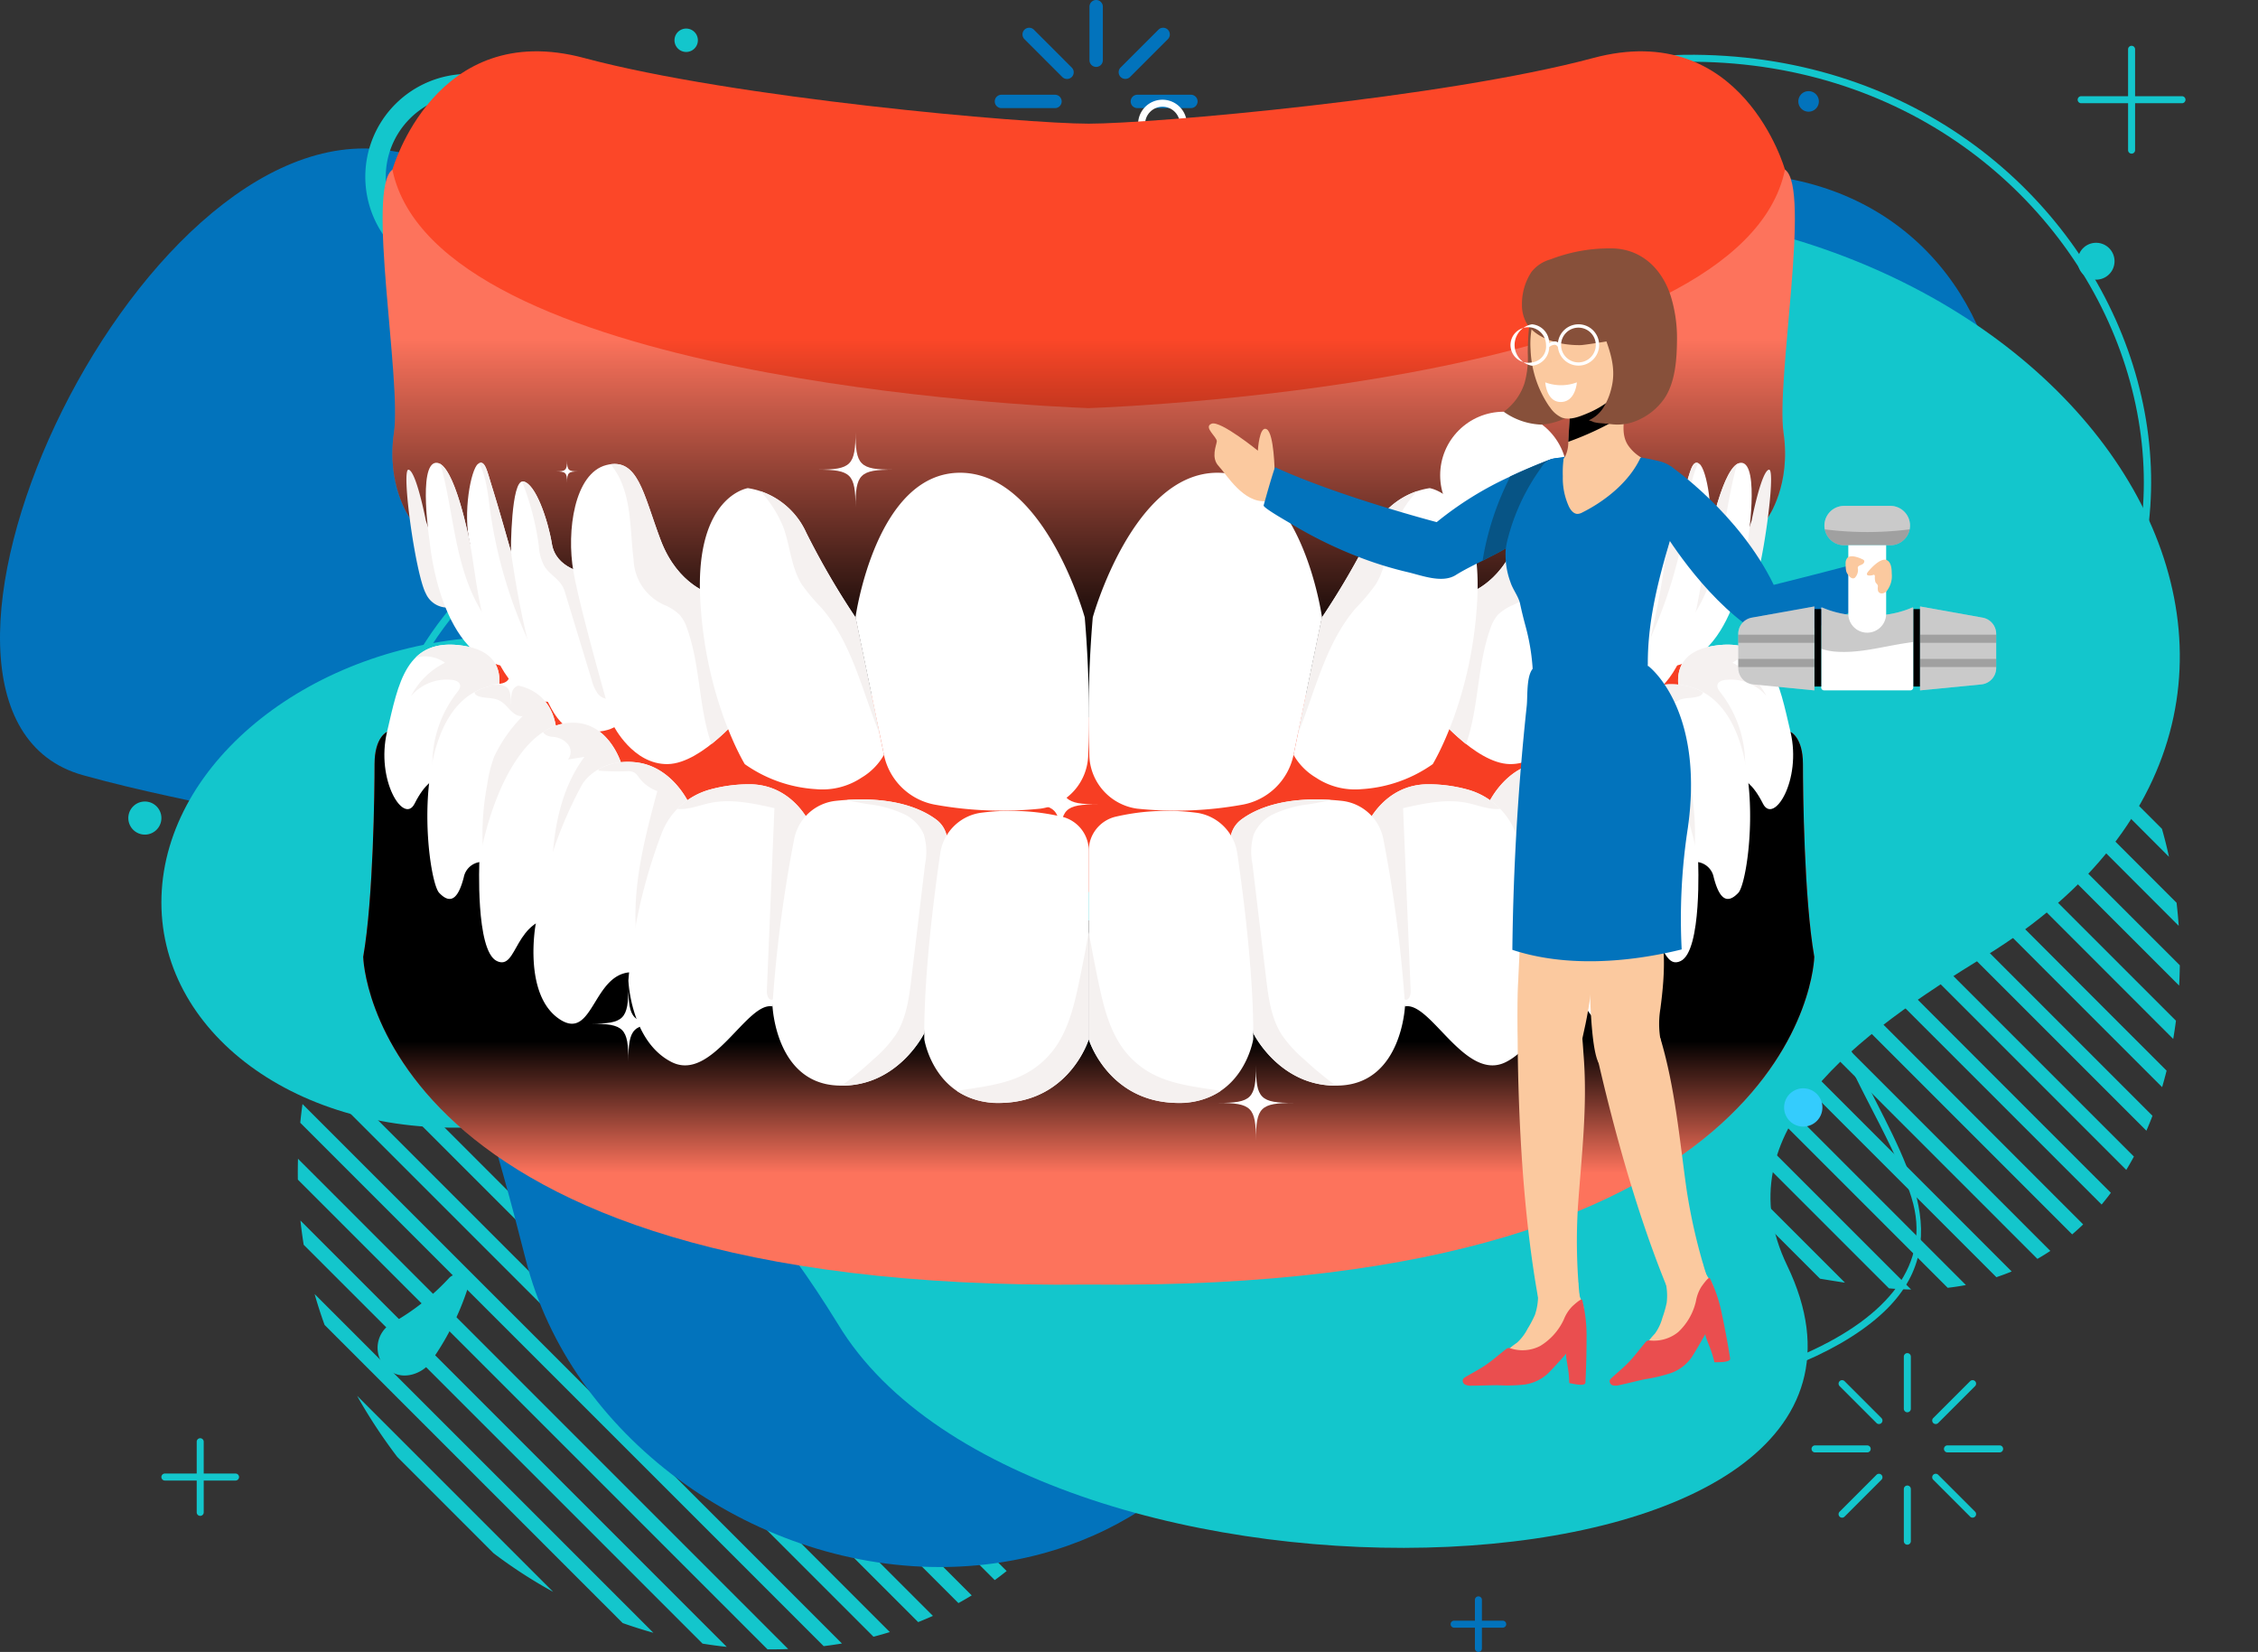 <svg xmlns="http://www.w3.org/2000/svg" xmlns:xlink="http://www.w3.org/1999/xlink" width="340.052" height="248.775" viewBox="0 0 340.052 248.775">
  <rect x="0" y="0" width="340.052" height="248.775" fill="#333333" stroke="none"/>
  <defs>
    <clipPath id="clip-path">
      <rect id="Rectángulo_46798" data-name="Rectángulo 46798" width="227.489" height="168.295" transform="translate(0 0)" fill="#fff" stroke="#707070" stroke-width="1"/>
    </clipPath>
    <linearGradient id="linear-gradient" x1="0.5" y1="0.889" x2="0.5" y2="0.33" gradientUnits="objectBoundingBox">
      <stop offset="0.004"/>
      <stop offset="1" stop-opacity="0"/>
    </linearGradient>
    <linearGradient id="linear-gradient-2" x1="0.5" y1="0.551" x2="0.5" y2="0.788" xlink:href="#linear-gradient"/>
  </defs>
  <g id="Grupo_877288" data-name="Grupo 877288" transform="translate(-1022.55 -7938.822)">
    <g id="Grupo_877278" data-name="Grupo 877278" transform="translate(1022.55 7938.822)">
      <path id="Trazado_127365" data-name="Trazado 127365" d="M6.134,132.781l20.347,20.347a31.339,31.339,0,0,1-6.624-3.467l-9.319-9.319a49.443,49.443,0,0,1-4.4-7.561m-3.442-9.215L34.08,154.954q1.644.184,3.364.206L1.631,119.349q.465,2.137,1.061,4.217m-2.2-11.135,42.391,42.392q1.333-.179,2.7-.453L.165,108.952q.12,1.747.323,3.479M0,103.015l50.193,50.193c.824-.244,1.645-.472,2.465-.692L.1,99.957q-.082,1.526-.1,3.058m.582-8.348,56.727,56.727c.876-.189,1.751-.374,2.622-.535L.993,91.921Q.76,93.285.582,94.666m1.409-7.52,62.949,62.949q1.429-.178,2.851-.306L2.664,84.662q-.36,1.23-.673,2.484m2.127-6.8,69.134,69.134q1.582-.033,3.155,0L5.031,78.1q-.48,1.107-.913,2.244m2.8-6.134,75.635,75.635c1.208.122,2.414.281,3.618.461L8.063,72.2q-.6.986-1.15,2.007m3.471-5.459,82.993,82.992c1.451.359,2.9.751,4.352,1.2L11.775,66.984q-.718.861-1.391,1.766m4.172-4.758,92.319,92.319q2.97,1.276,5.952,2.795L16.21,62.49q-.85.724-1.654,1.5M19.5,60,127.218,167.724q6.581,4.523,13.335,10.179L21.446,58.8q-1,.572-1.951,1.206m5.829-3.1L170.14,201.717q3.293,1.9,6.716,3.559L27.626,56.045q-1.177.39-2.3.855m6.89-2.04,154.7,154.7q2.408.892,4.821,1.665L34.956,54.445q-1.4.161-2.742.415m8.255-.675L199.75,213.466q2.033.486,4.041.884L43.8,54.362q-1.7-.149-3.333-.177m9.963,1.034L210.66,215.447q1.779.216,3.513.356L54.186,55.816c-1.233-.205-2.481-.406-3.754-.6M61.223,57.08l158.96,158.96q1.567,0,3.07-.086l-158.1-158.1q-1.935-.391-3.933-.776M72.44,59.367,228.488,215.415c.909-.144,1.795-.312,2.651-.505L76.431,60.2q-1.966-.407-3.99-.834m11.179,2.25L235.58,213.576c.764-.295,1.491-.62,2.187-.97L87.431,62.271q-1.885-.3-3.811-.654M97.491,63.4q-1.7-.094-3.419-.262L241.286,210.353q.9-.7,1.748-1.409ZM247.67,204.651,106.315,63.3q-1.489.128-2.977.18L246.085,206.223q.816-.779,1.585-1.572M114.012,62.063q-1.308.311-2.608.55L250.412,201.62c.485-.578.957-1.159,1.411-1.745Zm6.812-2.118c-.777.3-1.551.58-2.32.837L254.231,196.508c.423-.642.825-1.29,1.216-1.94Zm6.15-2.779q-1.062.551-2.112,1.045L257.5,190.845q.533-1.063,1.018-2.139Zm5.658-3.273q-.983.627-1.952,1.2L260.188,184.606q.428-1.169.809-2.348Zm5.277-3.652q-.921.684-1.829,1.327L262.287,177.776c.215-.85.411-1.7.6-2.559ZM142.9,46.3c-.583.487-1.161.959-1.735,1.421L263.8,170.36q.222-1.374.407-2.749Zm4.756-4.173c-.556.51-1.109,1.012-1.657,1.5l118.8,118.8q.136-1.457.246-2.91Zm4.573-4.358c-.534.527-1.067,1.055-1.594,1.563L265.385,154.084q.079-1.511.147-3.01Zm4.418-4.511c-.516.544-1.033,1.088-1.543,1.613L265.774,145.543q.067-1.52.14-3.017Zm4.292-4.639c-.5.557-1.006,1.116-1.5,1.656L266.243,137.083q.11-1.471.247-2.91Zm4.185-4.744c-.492.57-.982,1.135-1.468,1.689L267.119,129.028q.21-1.365.469-2.688Zm4.1-4.831c-.038.045-.078.088-.115.134-.447.538-.886,1.054-1.329,1.579L268.722,121.7q.36-1.21.787-2.37Zm103.143,94.213L173.572,14.465q-.813.759-1.6,1.557l99.309,99.31c.033-.062.063-.127.1-.189.34-.63.662-1.257.988-1.885m-93.9-102.832c-.606.439-1.2.9-1.791,1.366L274.284,109.4q.514-1.085.995-2.162Zm5.469-3.462q-1.011.557-2,1.158L277,103.188c.3-.76.6-1.518.884-2.273ZM190,4.1c-.746.3-1.488.607-2.22.937l91.593,91.593q.391-1.213.74-2.417Zm6.731-2.2q-1.24.321-2.461.7l87.046,87.047q.306-1.3.566-2.591ZM204.234.479c-.922.115-1.84.247-2.753.4l81.239,81.239q.2-1.418.336-2.821Zm79.191,70.261L212.689,0c-1.041-.012-2.078.005-3.113.044L283.4,73.876c.027-1.051.039-2.1.02-3.136M222.477.862q-1.822-.3-3.646-.49l64.2,64.2q-.2-1.838-.49-3.647ZM234.5,3.956q-2.3-.815-4.622-1.465L280.892,53.5q-.664-2.356-1.5-4.652Zm33.927,25L253.949,14.474a73.212,73.212,0,0,0-8.976-5.818l29.515,29.515c-.1-.182-.2-.366-.3-.547a79.873,79.873,0,0,0-5.758-8.671" transform="translate(328.277 248.38) rotate(180)" fill="#13c6cc"/>
      <path id="Trazado_127366" data-name="Trazado 127366" d="M258.034,3.8c-27.046,1.1-40.3,26.494-104.32,19.891C116.683,18.925,79.338,3.52,58.488.284c-38.611-5.992-79.725,84.694-46,94.092,37.169,10.357,48.332.184,66.686,72.952,6.641,26.319,33.664,46.278,62.282,46.3,24.473.021,44.442-14.335,49.96-35.255,18.048-62.521,31.786-66.653,78.815-87.291,48.04-21.093,38.7-89.415-12.194-87.283" transform="translate(0 22.36)" fill="#0273bc"/>
      <path id="Trazado_127367" data-name="Trazado 127367" d="M62.36,200.854c-66.793-7.412-87.141-92.719-25.188-117.339,48.7-19.354-8.289-55.764,19.1-74.627,30.023-20.682,132.37-4.8,126.451,42.771C179.565,77,199.265,78.765,224.21,79.1c10.667.144,29.6-.329,40.885,15.244,19.327,26.673-12.85,64.98-51.835,61.621-24.573-2.114-43.006-34.091-94.3,5.316-6.328,4.856-11.807,10.956-17.106,16.855C90.274,191.03,79.61,202.765,62.36,200.854m-13-174.922C53,45.787,74.329,69.883,37.561,84.5-23.464,108.747-2.9,192.552,62.476,199.806c24.81,2.749,35.991-24.123,55.84-39.357,51.855-39.836,70.807-7.616,95.035-5.53,38.526,3.307,69.406-34.4,50.89-59.952C257.96,86.3,246.966,80.989,234.079,80.4c-23.431-1.083-56.432,3.463-52.408-28.867C188.611-4.233,41.8-15.318,49.364,25.932" transform="matrix(-0.993, 0.122, -0.122, -0.993, 340.052, 200.091)" fill="#13c6cc"/>
      <path id="conjunto-herramientas-metalicas-equipos-medicos-cuidado-dental_273609-13098" d="M256.5,63.366c-25.845,1.353-36.372-.5-54.41-29.646C173-14.646,33.671-10.345,59.135,42.523c9.74,20.221-10.665,34.8-29.884,46.624C-34.917,128.627,14.806,205.507,98,201.808c30.387-1.351,35.147-29.109,53.441-46.7C198.1,110.2,227.85,138.388,254.624,137.2c26.584-1.181,48.671-18.675,49.332-39.073.659-20.351-20.387-36.182-47.459-34.76" transform="translate(328.277 233.101) rotate(180)" fill="#13c6cc"/>
      <path id="Trazado_127369" data-name="Trazado 127369" d="M5.873,1.757A40.7,40.7,0,0,0,.085,13.073a1.652,1.652,0,0,0,2.8,1.6,34.985,34.985,0,0,1,8.663-6.818,4.287,4.287,0,0,0,1.011-6.53c-2.524-2.591-5.806-.785-6.688.434" transform="translate(70.505 207.147) rotate(180)" fill="#13c6cc"/>
      <path id="Trazado_127374" data-name="Trazado 127374" d="M0,2.776A2.776,2.776,0,1,0,2.776,0,2.776,2.776,0,0,0,0,2.776" transform="translate(318.446 42.115) rotate(180)" fill="#13c6cc"/>
      <path id="Trazado_127375" data-name="Trazado 127375" d="M2.06,0a2.061,2.061,0,1,0,2.06,2.061A2.061,2.061,0,0,0,2.06,0" transform="translate(155.08 232.622) rotate(180)" fill="#0273bc"/>
      <path id="Trazado_127378" data-name="Trazado 127378" d="M2.491,0A2.491,2.491,0,1,0,4.981,2.491,2.491,2.491,0,0,0,2.491,0" transform="translate(24.306 125.687) rotate(180)" fill="#13c6cc"/>
      <path id="Trazado_127379" data-name="Trazado 127379" d="M1.546,0A1.546,1.546,0,1,0,3.092,1.545,1.546,1.546,0,0,0,1.546,0" transform="translate(273.918 16.818) rotate(180)" fill="#0273bc"/>
      <path id="Trazado_127380" data-name="Trazado 127380" d="M2.883,0A2.883,2.883,0,1,0,5.766,2.882,2.883,2.883,0,0,0,2.883,0" transform="translate(274.451 169.66) rotate(180)" fill="#34ccfd"/>
      <path id="Trazado_127381" data-name="Trazado 127381" d="M1.761,0A1.761,1.761,0,1,0,3.522,1.761,1.761,1.761,0,0,0,1.761,0" transform="translate(105.099 7.825) rotate(180)" fill="#13c6cc"/>
      <path id="Trazado_127383" data-name="Trazado 127383" d="M5.3,0a5.3,5.3,0,1,0,5.3,5.3A5.31,5.31,0,0,0,5.3,0m0,9.554A4.25,4.25,0,1,1,9.554,5.3,4.255,4.255,0,0,1,5.3,9.554" transform="translate(167.879 210.927) rotate(180)" fill="#13c6cc"/>
      <path id="Trazado_127384" data-name="Trazado 127384" d="M15.491,0A15.492,15.492,0,1,0,30.982,15.492,15.509,15.509,0,0,0,15.491,0m0,27.9A12.412,12.412,0,1,1,27.9,15.492,12.426,12.426,0,0,1,15.491,27.9" transform="translate(85.996 42.116) rotate(180)" fill="#13c6cc"/>
      <path id="Trazado_127385" data-name="Trazado 127385" d="M8.121,0a8.12,8.12,0,1,0,8.12,8.12A8.13,8.13,0,0,0,8.121,0m0,15.186A7.066,7.066,0,1,1,15.186,8.12a7.073,7.073,0,0,1-7.066,7.066" transform="translate(84.719 142.517) rotate(180)" fill="#fff"/>
      <path id="Trazado_127386" data-name="Trazado 127386" d="M15.713,7.593H8.647V.527a.527.527,0,0,0-1.055,0V7.593H.528a.527.527,0,1,0,0,1.055H7.593v7.066a.527.527,0,0,0,1.055,0V8.648h7.066a.527.527,0,0,0,0-1.055" transform="translate(329.134 23.138) rotate(180)" fill="#13c6cc"/>
      <path id="Trazado_127387" data-name="Trazado 127387" d="M7.843,3.658H4.713V.528a.527.527,0,1,0-1.055,0V3.658H.527a.527.527,0,0,0,0,1.055H3.658V7.844a.527.527,0,1,0,1.055,0V4.713H7.843a.527.527,0,1,0,0-1.055" transform="translate(226.833 248.775) rotate(180)" fill="#0273bc"/>
      <path id="Trazado_127388" data-name="Trazado 127388" d="M11.166,5.319H6.374V.527a.527.527,0,0,0-1.055,0V5.319H.528a.527.527,0,1,0,0,1.055H5.32v4.791a.527.527,0,1,0,1.055,0V6.374h4.791a.527.527,0,1,0,0-1.055" transform="translate(35.999 228.281) rotate(180)" fill="#13c6cc"/>
      <path id="Trazado_127389" data-name="Trazado 127389" d="M16.279,1.006V9.068a1.007,1.007,0,0,1-2.014,0V1.006a1.007,1.007,0,0,1,2.014,0M5.9,4.472A1.007,1.007,0,0,0,4.472,5.9l5.7,5.7A1.007,1.007,0,0,0,11.6,10.173Zm4.178,10.8a1.008,1.008,0,0,0-1.007-1.008H1.007a1.007,1.007,0,0,0,0,2.014H9.068a1.007,1.007,0,0,0,1.007-1.006m.1,3.675-5.7,5.7A1.007,1.007,0,1,0,5.9,26.071l5.7-5.7a1.007,1.007,0,0,0-1.424-1.424m5.1,1.522a1.007,1.007,0,0,0-1.008,1.007v8.062a1.007,1.007,0,1,0,2.014,0V21.476a1.007,1.007,0,0,0-1.007-1.007m5.1-1.522a1.007,1.007,0,0,0-1.425,1.424l5.7,5.7a1.007,1.007,0,1,0,1.425-1.424Zm9.166-4.683H21.476a1.007,1.007,0,0,0,0,2.014h8.061a1.007,1.007,0,0,0,0-2.014m-9.878-2.373a1.008,1.008,0,0,0,.713-.3l5.7-5.7a1.008,1.008,0,0,0-1.425-1.425l-5.7,5.7a1.007,1.007,0,0,0,.712,1.719" transform="translate(180.355 30.545) rotate(180)" fill="#0273bc"/>
      <path id="Trazado_127390" data-name="Trazado 127390" d="M14.952.528V8.381a.527.527,0,1,1-1.055,0V.528a.527.527,0,1,1,1.055,0m-9.981,3.7a.527.527,0,0,0-.746.746l5.553,5.553a.527.527,0,1,0,.746-.746Zm3.937,10.2a.528.528,0,0,0-.527-.528H.528a.527.527,0,1,0,0,1.055H8.381a.527.527,0,0,0,.527-.527m.87,3.9L4.225,23.878a.527.527,0,1,0,.746.746l5.553-5.553a.527.527,0,0,0-.746-.746m4.646,1.616a.527.527,0,0,0-.527.528v7.853a.527.527,0,1,0,1.055,0V20.468a.527.527,0,0,0-.528-.528m9.827,4.838a.527.527,0,0,0,.373-.9l-5.553-5.553a.527.527,0,0,0-.746.746l5.553,5.553a.525.525,0,0,0,.373.155m-4.31-10.354a.527.527,0,0,0,.528.527h7.853a.527.527,0,1,0,0-1.055H20.468a.528.528,0,0,0-.528.528M18.7,10.678a.525.525,0,0,0,.373-.155L24.624,4.97a.527.527,0,0,0-.746-.746L18.325,9.778a.527.527,0,0,0,.373.9" transform="translate(301.667 232.622) rotate(180)" fill="#13c6cc"/>
      <path id="Trazado_127382" data-name="Trazado 127382" d="M3.671,0A3.671,3.671,0,1,0,7.343,3.671,3.675,3.675,0,0,0,3.671,0m0,6.288A2.617,2.617,0,1,1,6.288,3.671,2.62,2.62,0,0,1,3.671,6.288" transform="translate(178.737 22.36) rotate(180)" fill="#fff"/>
    </g>
    <g id="Grupo_877287" data-name="Grupo 877287" transform="translate(1077.247 7946.549)">
      <g id="Grupo_877283" data-name="Grupo 877283" transform="translate(0 0)">
        <g id="Grupo_877281" data-name="Grupo 877281">
          <rect id="Rectángulo_47741" data-name="Rectángulo 47741" width="181.2" height="40.394" transform="translate(18.296 86.21)" fill="#f73e23"/>
          <g id="Grupo_877279" data-name="Grupo 877279" transform="translate(2.925)">
            <path id="Trazado_602812" data-name="Trazado 602812" d="M760.161,292.889c-3.941-2.78-3.534,17.376-104.868,16.217-101.334,1.159-100.926-19-104.867-16.217s1.393,31.741.234,39.618,2.352,12.767,2.352,12.767c16.948,25.741,102.281,30.095,102.281,30.095s85.333-4.353,102.282-30.095c0,0,3.51-4.89,2.352-12.767S764.1,295.669,760.161,292.889Z" transform="translate(-548.951 -275.064)" fill="#fd735c"/>
            <path id="Trazado_602813" data-name="Trazado 602813" d="M731.38,274.509c-22.468,6.024-66.333,9.886-75.962,9.886s-53.5-3.861-75.963-9.886-28.9,16.813-28.9,16.813c6.531,31.584,97.378,35.622,104.63,35.9v.016l.23-.007.23.007v-.016c7.252-.273,98.1-4.311,104.629-35.9C760.278,291.322,753.848,268.485,731.38,274.509Z" transform="translate(-549.083 -273.497)" fill="#fc4728"/>
            <path id="Trazado_602814" data-name="Trazado 602814" d="M760.161,292.889c-3.941-2.78-3.534,17.376-104.868,16.217-101.334,1.159-100.926-19-104.867-16.217s1.393,31.741.234,39.618,2.352,12.767,2.352,12.767c16.948,25.741,102.281,30.095,102.281,30.095s85.333-4.353,102.282-30.095c0,0,3.51-4.89,2.352-12.767S764.1,295.669,760.161,292.889Z" transform="translate(-548.951 -275.064)" fill="url(#linear-gradient)" style="mix-blend-mode: soft-light;isolation: isolate"/>
            <path id="Trazado_602815" data-name="Trazado 602815" d="M661.044,364.407s-6.024-21.779-18.767-21.779-15.755,21.779-15.755,21.779l4.284,20.7a9.621,9.621,0,0,0,7.9,7.544,56.325,56.325,0,0,0,15.661.564,8.342,8.342,0,0,0,7.2-8.089A172.157,172.157,0,0,0,661.044,364.407Z" transform="translate(-555.307 -279.162)" fill="#fff"/>
            <path id="Trazado_602816" data-name="Trazado 602816" d="M555.782,349.769s-1.441-7.414-2.6-7.646,1.029,15.754,2.6,18.65a3.553,3.553,0,0,0,4.235,1.978Z" transform="translate(-549.271 -279.12)" fill="#f5f1f0"/>
            <path id="Trazado_602817" data-name="Trazado 602817" d="M562.671,353.074s-2.316-12.275-5.1-12.084-.926,12.084-.926,12.084,1.544,17.917,12.2,18.689Z" transform="translate(-549.532 -279.027)" fill="#fff"/>
            <path id="Trazado_602818" data-name="Trazado 602818" d="M567.214,366.276l-4.362-13.192s-2.044-10.833-4.6-11.985a3.813,3.813,0,0,1,.387.891c1.042,4.015,1.537,8.151,2.469,12.193s2.352,8.072,4.979,11.281A2.051,2.051,0,0,0,567.214,366.276Z" transform="translate(-549.713 -279.036)" fill="#f5f1f0"/>
            <path id="Trazado_602819" data-name="Trazado 602819" d="M569.4,354.31s-2.008-7.1-2.78-9.5-1.081-4.439-2.163-3.648-2.316,7.433-1.236,11.912,1.854,24.4,12.82,23.941Z" transform="translate(-550.087 -279.027)" fill="#fff"/>
            <path id="Trazado_602820" data-name="Trazado 602820" d="M569.567,354.31s-2.008-7.1-2.78-9.5c-.732-2.267-1.048-4.217-2-3.746,1.055,2.024,1.3,4.468,1.608,6.774A70.419,70.419,0,0,0,572.744,369a7.9,7.9,0,0,0,1.932,2.776Z" transform="translate(-550.249 -279.028)" fill="#f5f1f0"/>
            <path id="Trazado_602821" data-name="Trazado 602821" d="M581.113,357.8s-4.324-.618-4.942-4.325-2.471-9.113-4.325-9.422-1.854,10.5-1.854,10.5,3.288,25.177,9.058,26.721,7.624-1.081,7.624-1.081Z" transform="translate(-550.675 -279.278)" fill="#fff"/>
            <path id="Trazado_602822" data-name="Trazado 602822" d="M581.263,357.8s-4.324-.618-4.942-4.325-2.471-9.113-4.325-9.422a.477.477,0,0,0-.174.005,41.109,41.109,0,0,1,2.525,9.689,7.168,7.168,0,0,0,.857,3.1c1.018,1.534,2.485,1.926,3.065,3.831l4.046,13.292a6.221,6.221,0,0,0,.824,1.907,2.045,2.045,0,0,0,2.772.643Z" transform="translate(-550.825 -279.278)" fill="#f5f1f0"/>
            <path id="Trazado_602823" data-name="Trazado 602823" d="M601.074,360.813s-5.1-1.236-7.723-8.186-3.4-12.51-8.185-11.275-6.024,9.885-4.943,16.063,6.023,23.168,6.023,23.168,2.935,5.895,8.186,5.8,11.584-7.967,11.584-7.967Z" transform="translate(-551.484 -279.043)" fill="#fff"/>
            <path id="Trazado_602824" data-name="Trazado 602824" d="M606.551,378.421l-4.943-17.608s-5.1-1.236-7.723-8.186c-2.5-6.608-3.32-11.956-7.511-11.4a16.522,16.522,0,0,1,1.182,1.8,15.212,15.212,0,0,1,1.3,3.8c.6,2.873.585,5.835.957,8.745a7.751,7.751,0,0,0,4.913,6.965,7.72,7.72,0,0,1,2.008,1.353,5.96,5.96,0,0,1,1.16,2.132c1.986,5.569,1.709,11.846,3.645,17.351A35.754,35.754,0,0,0,606.551,378.421Z" transform="translate(-552.018 -279.043)" fill="#f5f1f0"/>
            <path id="Trazado_602825" data-name="Trazado 602825" d="M624.43,364.614a117.127,117.127,0,0,1-7.413-12.743,11.541,11.541,0,0,0-8.8-6.719s-7.877,1.159-7.182,16.45,6.718,25.112,6.718,25.112a20.736,20.736,0,0,0,10.685,3.766,10.641,10.641,0,0,0,6.913-1.735,9.408,9.408,0,0,0,3.367-3.426Z" transform="translate(-553.215 -279.368)" fill="#fff"/>
            <path id="Trazado_602826" data-name="Trazado 602826" d="M628.873,382.2l-3.63-17.543a117.137,117.137,0,0,1-7.413-12.743,11.83,11.83,0,0,0-6.912-6.276,17.968,17.968,0,0,1,3.5,5.54c.992,2.831,1.155,5.991,2.747,8.533a29.913,29.913,0,0,0,2.964,3.522C624.713,368.528,626.227,375.671,628.873,382.2Z" transform="translate(-554.029 -279.408)" fill="#f5f1f0"/>
            <path id="Trazado_602827" data-name="Trazado 602827" d="M665.392,364.407s6.024-21.779,18.767-21.779,15.754,21.779,15.754,21.779l-4.283,20.7a9.623,9.623,0,0,1-7.9,7.544,56.326,56.326,0,0,1-15.661.564,8.343,8.343,0,0,1-7.2-8.089A172.17,172.17,0,0,1,665.392,364.407Z" transform="translate(-558.443 -279.162)" fill="#fff"/>
            <path id="Trazado_602828" data-name="Trazado 602828" d="M773.15,349.769s1.441-7.414,2.6-7.646-1.029,15.754-2.6,18.65a3.553,3.553,0,0,1-4.235,1.978Z" transform="translate(-566.975 -279.12)" fill="#f5f1f0"/>
            <path id="Trazado_602829" data-name="Trazado 602829" d="M765.756,353.074s2.316-12.275,5.1-12.084.926,12.084.926,12.084-1.544,17.917-12.2,18.689Z" transform="translate(-566.21 -279.027)" fill="#fff"/>
            <path id="Trazado_602830" data-name="Trazado 602830" d="M761.557,366.276l4.362-13.192s2.045-10.833,4.6-11.985a3.818,3.818,0,0,0-.387.891c-1.043,4.015-1.537,8.151-2.469,12.193s-2.352,8.072-4.98,11.281A2.05,2.05,0,0,1,761.557,366.276Z" transform="translate(-566.372 -279.036)" fill="#f5f1f0"/>
            <path id="Trazado_602831" data-name="Trazado 602831" d="M758.985,354.31s2.008-7.1,2.78-9.5,1.081-4.439,2.163-3.648,2.316,7.433,1.236,11.912-1.854,24.4-12.821,23.941Z" transform="translate(-565.617 -279.027)" fill="#fff"/>
            <path id="Trazado_602832" data-name="Trazado 602832" d="M759.122,354.31s2.008-7.1,2.78-9.5c.732-2.267,1.048-4.217,2-3.746-1.055,2.024-1.3,4.468-1.608,6.774A70.448,70.448,0,0,1,755.944,369a7.9,7.9,0,0,1-1.932,2.776Z" transform="translate(-565.754 -279.028)" fill="#f5f1f0"/>
            <path id="Trazado_602833" data-name="Trazado 602833" d="M746.968,357.8s4.325-.618,4.943-4.325,2.471-9.113,4.325-9.422,1.854,10.5,1.854,10.5-3.288,25.177-9.058,26.721-7.623-1.081-7.623-1.081Z" transform="translate(-564.721 -279.278)" fill="#fff"/>
            <path id="Trazado_602834" data-name="Trazado 602834" d="M747.049,357.8s4.325-.618,4.943-4.325,2.471-9.113,4.325-9.422a.477.477,0,0,1,.174.005,41.106,41.106,0,0,0-2.525,9.689,7.168,7.168,0,0,1-.857,3.1c-1.018,1.534-2.485,1.926-3.065,3.831L746,373.979a6.221,6.221,0,0,1-.824,1.907,2.045,2.045,0,0,1-2.773.643Z" transform="translate(-564.803 -279.278)" fill="#f5f1f0"/>
            <path id="Trazado_602835" data-name="Trazado 602835" d="M726.161,360.813s5.1-1.236,7.724-8.186,3.4-12.51,8.185-11.275,6.024,9.885,4.943,16.063-6.023,23.168-6.023,23.168-2.935,5.895-8.186,5.8-11.584-7.967-11.584-7.967Z" transform="translate(-563.067 -279.043)" fill="#fff"/>
            <path id="Trazado_602836" data-name="Trazado 602836" d="M721.219,378.421l4.942-17.608s5.1-1.236,7.724-8.186c2.5-6.608,3.32-11.956,7.511-11.4a16.512,16.512,0,0,0-1.181,1.8,15.21,15.21,0,0,0-1.3,3.8c-.6,2.873-.585,5.835-.957,8.745a7.756,7.756,0,0,1-4.913,6.965,7.7,7.7,0,0,0-2.008,1.353,5.947,5.947,0,0,0-1.161,2.132c-1.987,5.569-1.708,11.846-3.645,17.351A35.752,35.752,0,0,1,721.219,378.421Z" transform="translate(-563.067 -279.043)" fill="#f5f1f0"/>
            <path id="Trazado_602837" data-name="Trazado 602837" d="M702.666,364.614a117.226,117.226,0,0,0,7.414-12.743,11.541,11.541,0,0,1,8.8-6.719s7.877,1.159,7.182,16.45-6.718,25.112-6.718,25.112a20.736,20.736,0,0,1-10.685,3.766,10.641,10.641,0,0,1-6.913-1.735,9.409,9.409,0,0,1-3.367-3.426Z" transform="translate(-561.196 -279.368)" fill="#fff"/>
            <path id="Trazado_602838" data-name="Trazado 602838" d="M699.095,382.2l3.629-17.543a117.229,117.229,0,0,0,7.414-12.743,11.83,11.83,0,0,1,6.912-6.276,17.95,17.95,0,0,0-3.5,5.54c-.992,2.831-1.155,5.991-2.747,8.533a29.919,29.919,0,0,1-2.964,3.522C703.256,368.528,701.741,375.671,699.095,382.2Z" transform="translate(-561.254 -279.408)" fill="#f5f1f0"/>
          </g>
          <g id="Grupo_877280" data-name="Grupo 877280" transform="translate(0 89.354)">
            <path id="Trazado_602839" data-name="Trazado 602839" d="M762.59,389.991c0-4.08-1.876-4.856-1.876-4.856l-105.682,28.4-105.681-28.4s-1.876.776-1.876,4.856-.176,20.284-1.71,29.017c0,0,.937,50.591,109.267,49.356C763.363,469.6,764.3,419.008,764.3,419.008,762.766,410.274,762.59,394.07,762.59,389.991Z" transform="translate(-545.765 -371.999)" fill="#fd735c"/>
            <path id="Trazado_602840" data-name="Trazado 602840" d="M762.59,389.991c0-4.08-1.876-4.856-1.876-4.856l-105.682,28.4-105.681-28.4s-1.876.776-1.876,4.856-.176,20.284-1.71,29.017c0,0,.937,50.591,109.267,49.356C763.363,469.6,764.3,419.008,764.3,419.008,762.766,410.274,762.59,394.07,762.59,389.991Z" transform="translate(-545.765 -371.999)" fill="url(#linear-gradient-2)" style="mix-blend-mode: soft-light;isolation: isolate"/>
            <path id="Trazado_602841" data-name="Trazado 602841" d="M556.8,391.16s-1.39.387-3.012,3.611-5.864-3.525-4.148-10.808S552.451,369.611,561.2,371s4.17,9.731,4.17,9.731Z" transform="translate(-546.049 -370.826)" fill="#fff"/>
            <path id="Trazado_602842" data-name="Trazado 602842" d="M556.824,388.654a4.679,4.679,0,0,0,.474,2.331l8.428-10.25s4.576-8.338-4.17-9.731c-3.411-.544-5.656.2-7.232,1.747.358-.037.736-.134.922-.14a5.226,5.226,0,0,1,3.48.936,11.529,11.529,0,0,0-5.118,5.03,7.031,7.031,0,0,1,6.219-2.438c.475.063,1.024.247,1.155.708.123.429-.185.848-.459,1.2A17.5,17.5,0,0,0,556.824,388.654Z" transform="translate(-546.408 -370.826)" fill="#f5f1f0"/>
            <path id="Trazado_602843" data-name="Trazado 602843" d="M564.9,404.087a2.864,2.864,0,0,0-3.127,2.317c-.7,2.664-1.738,4.414-3.707,2.324s-5.445-31.284,10.078-31.4c0,0,7.066-.361,7.646,7.466Z" transform="translate(-546.628 -371.359)" fill="#fff"/>
            <path id="Trazado_602844" data-name="Trazado 602844" d="M576.426,384.793c-.579-7.826-7.646-7.466-7.646-7.466a9.836,9.836,0,0,0-4.758,1.182c.035.3.276.541.807.68,1.453.38,2.408-.017,3.656,1.081.822.723,1.535,1.965,2.795,1.856a21.844,21.844,0,0,0-4.3,6.112,20.017,20.017,0,0,0-1.049,4.251,39.306,39.306,0,0,0-.648,9.532,2.868,2.868,0,0,0,.539,1.562Z" transform="translate(-547.261 -371.359)" fill="#f5f1f0"/>
            <path id="Trazado_602845" data-name="Trazado 602845" d="M586.218,389.867s-2.085-7.273-8.688-6.114-11.048,11.236-12.706,20.62c0,0-.616,13.617,2.628,15.149s2.433-6.693,9.615-6.693Z" transform="translate(-547.323 -371.875)" fill="#fff"/>
            <path id="Trazado_602846" data-name="Trazado 602846" d="M578.388,383.753a8.253,8.253,0,0,0-3.133,1.294,1.557,1.557,0,0,0,.583.5,2.843,2.843,0,0,0,1.023.227,3.186,3.186,0,0,1,2.157,1.107,1.84,1.84,0,0,1,.006,2.291l2.481-.4c-3.74,5.017-4.8,11.543-4.908,17.8-.011.655.132,1.5.774,1.624.51.1.942-.353,1.276-.75a30.334,30.334,0,0,1,2.435-2.542l5.995-15.042S584.992,382.594,578.388,383.753Z" transform="translate(-548.182 -371.875)" fill="#f5f1f0"/>
            <path id="Trazado_602847" data-name="Trazado 602847" d="M597.143,396.347s-2.565-5.755-8.233-6.246-7.869,3.328-7.869,3.328a63.272,63.272,0,0,0-7.028,21.166s-1.892,10.462,3.552,14.169,5-8.109,11.943-6.951Z" transform="translate(-548.054 -372.402)" fill="#fff"/>
            <path id="Trazado_602848" data-name="Trazado 602848" d="M598.016,396.347s-2.565-5.755-8.233-6.246a9.068,9.068,0,0,0-5.382,1.055c-.017.074-.039.146-.053.223a37.955,37.955,0,0,0,4.388.084,2.087,2.087,0,0,1,.98.171,2.518,2.518,0,0,1,.734.776,6.1,6.1,0,0,0,2.767,2.049c-1.768,6.611-3.55,13.347-3.261,20.183a10.2,10.2,0,0,0,1.145,4.767Z" transform="translate(-548.927 -372.402)" fill="#f5f1f0"/>
            <path id="Trazado_602849" data-name="Trazado 602849" d="M607.686,393.732a22.192,22.192,0,0,0-6.039.767,10.89,10.89,0,0,0-7.412,6.735,80.627,80.627,0,0,0-4.968,22.037s.348,9.152,6.488,12.28,11.357-9.194,15.235-8.362l5.616-27.55S614.057,393.847,607.686,393.732Z" transform="translate(-549.33 -372.703)" fill="#fff"/>
            <path id="Trazado_602850" data-name="Trazado 602850" d="M611.891,426l5.373-26.36s-2.549-5.792-8.92-5.908a22.191,22.191,0,0,0-6.039.767,10.832,10.832,0,0,0-5.006,2.93c1.563.185,3.2-.5,4.784-.854,3.238-.715,6.6.018,9.836.75l-1.143,27.5c-.026.605.211,1.456.806,1.343A.628.628,0,0,0,611.891,426Z" transform="translate(-549.988 -372.703)" fill="#f5f1f0"/>
            <path id="Trazado_602851" data-name="Trazado 602851" d="M637.566,399.252c-2.246-1.674-6.8-3.716-15.172-2.818a7.156,7.156,0,0,0-6.237,5.829,202.031,202.031,0,0,0-3.256,24.978s.429,11.468,9.581,12.048,13.278-7.878,13.278-7.878l3.45-28.312A4.164,4.164,0,0,0,637.566,399.252Z" transform="translate(-551.266 -372.907)" fill="#fff"/>
            <path id="Trazado_602852" data-name="Trazado 602852" d="M638.5,399.252c-2.091-1.558-6.184-3.433-13.491-2.96a38.189,38.189,0,0,0,4.25.779,18.29,18.29,0,0,1,4.268,1.3,6.159,6.159,0,0,1,3.09,3.095,9.212,9.212,0,0,1,.2,4.472q-1.026,8.578-2.053,17.154c-.352,2.938-.741,5.984-2.315,8.49a18.848,18.848,0,0,1-3.409,3.767,51.235,51.235,0,0,1-4.794,3.963c8.567.035,12.442-7.905,12.442-7.905l3.45-28.312A4.164,4.164,0,0,0,638.5,399.252Z" transform="translate(-552.196 -372.907)" fill="#f5f1f0"/>
            <path id="Trazado_602853" data-name="Trazado 602853" d="M658.4,398.938a34.277,34.277,0,0,0-12.222-.54,7.2,7.2,0,0,0-5.963,6.064c-.943,6.445-2.515,18.687-2.406,28.027,0,0,1.545,9.885,11.739,9.576s13.03-9.576,13.03-9.576v-28.4A5.265,5.265,0,0,0,658.4,398.938Z" transform="translate(-553.307 -373.058)" fill="#fff"/>
            <path id="Trazado_602854" data-name="Trazado 602854" d="M649.982,443.7c10.194-.309,13.03-9.576,13.03-9.576V417.964q-.68,3.846-1.484,7.669c-.757,3.582-1.656,7.27-3.893,10.168a12.953,12.953,0,0,1-4.031,3.441c-3.176,1.734-6.858,2.042-10.454,2.655A11.28,11.28,0,0,0,649.982,443.7Z" transform="translate(-553.745 -374.689)" fill="#f5f1f0"/>
            <path id="Trazado_602855" data-name="Trazado 602855" d="M771.229,391.16s1.39.387,3.012,3.611,5.864-3.525,4.148-10.808S775.573,369.611,766.827,371s-4.17,9.731-4.17,9.731Z" transform="translate(-563.44 -370.826)" fill="#fff"/>
            <path id="Trazado_602856" data-name="Trazado 602856" d="M771.559,388.654a4.678,4.678,0,0,1-.474,2.331l-8.428-10.25s-4.576-8.338,4.17-9.731c3.411-.544,5.656.2,7.232,1.747-.358-.037-.736-.134-.922-.14a5.226,5.226,0,0,0-3.48.936,11.529,11.529,0,0,1,5.118,5.03,7.032,7.032,0,0,0-6.219-2.438c-.475.063-1.024.247-1.155.708-.123.429.185.848.459,1.2A17.5,17.5,0,0,1,771.559,388.654Z" transform="translate(-563.44 -370.826)" fill="#f5f1f0"/>
            <path id="Trazado_602857" data-name="Trazado 602857" d="M762.927,404.087a2.864,2.864,0,0,1,3.128,2.317c.695,2.664,1.738,4.414,3.707,2.324s5.445-31.284-10.078-31.4c0,0-7.066-.361-7.646,7.466Z" transform="translate(-562.667 -371.359)" fill="#fff"/>
            <path id="Trazado_602858" data-name="Trazado 602858" d="M752.038,384.793c.579-7.826,7.646-7.466,7.646-7.466a9.839,9.839,0,0,1,4.758,1.182c-.035.3-.276.541-.807.68-1.453.38-2.408-.017-3.657,1.081-.821.723-1.534,1.965-2.794,1.856a21.844,21.844,0,0,1,4.3,6.112,20.017,20.017,0,0,1,1.049,4.251,39.3,39.3,0,0,1,.648,9.532,2.867,2.867,0,0,1-.539,1.562Z" transform="translate(-562.667 -371.359)" fill="#f5f1f0"/>
            <path id="Trazado_602859" data-name="Trazado 602859" d="M741.439,389.867s2.085-7.273,8.689-6.114,11.048,11.236,12.706,20.62c0,0,.616,13.617-2.628,15.149s-2.433-6.693-9.616-6.693Z" transform="translate(-561.799 -371.875)" fill="#fff"/>
            <path id="Trazado_602860" data-name="Trazado 602860" d="M750.128,383.753a8.253,8.253,0,0,1,3.133,1.294,1.558,1.558,0,0,1-.583.5,2.847,2.847,0,0,1-1.023.227,3.186,3.186,0,0,0-2.157,1.107,1.839,1.839,0,0,0-.006,2.291l-2.481-.4c3.74,5.017,4.8,11.543,4.908,17.8.011.655-.132,1.5-.774,1.624-.51.1-.942-.353-1.276-.75a30.314,30.314,0,0,0-2.435-2.542l-5.995-15.042S743.524,382.594,750.128,383.753Z" transform="translate(-561.799 -371.875)" fill="#f5f1f0"/>
            <path id="Trazado_602861" data-name="Trazado 602861" d="M730.335,396.347s2.565-5.755,8.233-6.246,7.869,3.328,7.869,3.328a63.274,63.274,0,0,1,7.028,21.166s1.892,10.462-3.552,14.169-5-8.109-11.943-6.951Z" transform="translate(-560.889 -372.402)" fill="#fff"/>
            <path id="Trazado_602862" data-name="Trazado 602862" d="M730.335,396.347s2.565-5.755,8.233-6.246a9.069,9.069,0,0,1,5.382,1.055c.017.074.039.146.053.223a37.956,37.956,0,0,1-4.388.084,2.088,2.088,0,0,0-.98.171,2.517,2.517,0,0,0-.734.776,6.1,6.1,0,0,1-2.767,2.049c1.767,6.611,3.55,13.347,3.261,20.183a10.2,10.2,0,0,1-1.145,4.767Z" transform="translate(-560.889 -372.402)" fill="#f5f1f0"/>
            <path id="Trazado_602863" data-name="Trazado 602863" d="M719.445,393.732a22.191,22.191,0,0,1,6.039.767,10.892,10.892,0,0,1,7.412,6.735,80.6,80.6,0,0,1,4.967,22.037s-.347,9.152-6.487,12.28-11.357-9.194-15.235-8.362l-5.616-27.55S713.074,393.847,719.445,393.732Z" transform="translate(-559.266 -372.703)" fill="#fff"/>
            <path id="Trazado_602864" data-name="Trazado 602864" d="M715.9,426l-5.373-26.36s2.549-5.792,8.92-5.908a22.191,22.191,0,0,1,6.039.767,10.832,10.832,0,0,1,5.006,2.93c-1.563.185-3.2-.5-4.784-.854-3.239-.715-6.6.018-9.836.75q.572,13.749,1.143,27.5c.026.605-.212,1.456-.806,1.343A.628.628,0,0,1,715.9,426Z" transform="translate(-559.266 -372.703)" fill="#f5f1f0"/>
            <path id="Trazado_602865" data-name="Trazado 602865" d="M689.654,399.252c2.247-1.674,6.8-3.716,15.172-2.818a7.156,7.156,0,0,1,6.237,5.829,202.068,202.068,0,0,1,3.255,24.978s-.428,11.468-9.58,12.048-13.278-7.878-13.278-7.878L688.01,403.1A4.164,4.164,0,0,1,689.654,399.252Z" transform="translate(-557.418 -372.907)" fill="#fff"/>
            <path id="Trazado_602866" data-name="Trazado 602866" d="M689.654,399.252c2.09-1.558,6.184-3.433,13.491-2.96a38.188,38.188,0,0,1-4.25.779,18.289,18.289,0,0,0-4.268,1.3,6.16,6.16,0,0,0-3.09,3.095,9.188,9.188,0,0,0-.2,4.472q1.026,8.578,2.053,17.154c.352,2.938.741,5.984,2.314,8.49a18.848,18.848,0,0,0,3.409,3.767,51.235,51.235,0,0,0,4.794,3.963c-8.567.035-12.442-7.905-12.442-7.905L688.01,403.1A4.164,4.164,0,0,1,689.654,399.252Z" transform="translate(-557.418 -372.907)" fill="#f5f1f0"/>
            <path id="Trazado_602867" data-name="Trazado 602867" d="M668.964,398.938a34.277,34.277,0,0,1,12.222-.54,7.2,7.2,0,0,1,5.963,6.064c.943,6.445,2.514,18.687,2.406,28.027,0,0-1.545,9.885-11.739,9.576s-13.031-9.576-13.031-9.576v-28.4A5.265,5.265,0,0,1,668.964,398.938Z" transform="translate(-555.518 -373.058)" fill="#fff"/>
            <path id="Trazado_602868" data-name="Trazado 602868" d="M677.816,443.7c-10.194-.309-13.031-9.576-13.031-9.576V417.964q.68,3.846,1.485,7.669c.757,3.582,1.655,7.27,3.893,10.168a12.954,12.954,0,0,0,4.031,3.441c3.177,1.734,6.858,2.042,10.454,2.655A11.28,11.28,0,0,1,677.816,443.7Z" transform="translate(-555.518 -374.689)" fill="#f5f1f0"/>
          </g>
        </g>
        <g id="Grupo_877282" data-name="Grupo 877282" transform="translate(19.065 54.278)">
          <path id="Trazado_602869" data-name="Trazado 602869" d="M691.707,439.831c0,5-.665,5.664-5.664,5.664,5,0,5.664.664,5.664,5.664,0-5,.665-5.664,5.664-5.664C692.372,445.5,691.707,444.831,691.707,439.831Z" transform="translate(-576.325 -341.404)" fill="#fff"/>
          <path id="Trazado_602870" data-name="Trazado 602870" d="M659.631,390.849c0,5-.665,5.664-5.664,5.664,5,0,5.664.665,5.664,5.664,0-5,.665-5.664,5.664-5.664C660.3,396.513,659.631,395.849,659.631,390.849Z" transform="translate(-573.697 -337.391)" fill="#fff"/>
          <circle id="Elipse_5144" data-name="Elipse 5144" cx="9.57" cy="9.57" r="9.57" transform="translate(143.125)" fill="#fff"/>
          <path id="Trazado_602871" data-name="Trazado 602871" d="M588.762,426.835c0,5-.664,5.664-5.664,5.664,5,0,5.664.665,5.664,5.664,0-5,.665-5.664,5.664-5.664C589.426,432.5,588.762,431.835,588.762,426.835Z" transform="translate(-567.889 -340.34)" fill="#fff"/>
          <path id="Trazado_602872" data-name="Trazado 602872" d="M569.709,373.865c0,2.8-.373,3.177-3.177,3.177,2.8,0,3.177.373,3.177,3.176,0-2.8.373-3.176,3.177-3.176C570.082,377.042,569.709,376.67,569.709,373.865Z" transform="translate(-566.532 -335.999)" fill="#fff"/>
          <path id="Trazado_602873" data-name="Trazado 602873" d="M579.058,340.578c0,1.486-.2,1.684-1.685,1.684,1.486,0,1.685.2,1.685,1.685,0-1.487.2-1.685,1.684-1.685C579.255,342.262,579.058,342.064,579.058,340.578Z" transform="translate(-567.42 -333.271)" fill="#fff"/>
          <path id="Trazado_602874" data-name="Trazado 602874" d="M626.016,335.951c0,5-.664,5.664-5.663,5.664,5,0,5.663.665,5.663,5.664,0-5,.665-5.664,5.664-5.664C626.681,341.615,626.016,340.951,626.016,335.951Z" transform="translate(-570.942 -332.892)" fill="#fff"/>
        </g>
      </g>
      <g id="Grupo_877286" data-name="Grupo 877286" transform="translate(127.346 29.681)">
        <path id="Trazado_602875" data-name="Trazado 602875" d="M694.395,341.862s-.071-5.816-1.194-6.448-1.336,3.224-1.336,3.224-5.619-4.559-6.953-4.067.843,2.037.772,2.67-.913,2.459.281,3.723,3.724,5.62,7.165,5.269S694.395,341.862,694.395,341.862Z" transform="translate(-684.477 -308.179)" fill="#fbc99f"/>
        <path id="Trazado_602876" data-name="Trazado 602876" d="M739.581,344.448a15.581,15.581,0,0,1-4.59,5.94,41.673,41.673,0,0,1-7.445,4.719c-.367.193-.734.386-1.1.57-1.377.689-2.754,1.358-4.049,2.166-2.038,1.277-5.1.055-7.216-.441a54.9,54.9,0,0,1-6.9-2.1,64.475,64.475,0,0,1-10.769-5.242c-.294-.184-4.131-2.35-4.039-2.708,1.294-4.664,1.717-5.756,1.717-5.756,9.695,4.444,24.347,8.272,24.347,8.272a51.24,51.24,0,0,1,11.044-6.858c1.836-.871,3.709-1.662,5.591-2.4a6.116,6.116,0,0,1,.909-.276,3.207,3.207,0,0,1,1.561-.009C740.572,340.84,740.178,343.034,739.581,344.448Z" transform="translate(-685.214 -308.646)" fill="#0273bc"/>
        <path id="Trazado_602877" data-name="Trazado 602877" d="M740.294,342.145a16.925,16.925,0,0,1-.8,3.295c-.523,1.653-1.037,3.305-1.561,4.958a41.673,41.673,0,0,1-7.445,4.719c-.367.193-.734.386-1.1.57a43.075,43.075,0,0,1,2.038-7.8,42.444,42.444,0,0,1,1.772-4.15c.1-.211.211-.459.321-.725,1.836-.871,3.709-1.662,5.591-2.4a6.115,6.115,0,0,1,.909-.276A2.965,2.965,0,0,1,740.294,342.145Z" transform="translate(-688.157 -308.655)" fill="#075485"/>
        <path id="Trazado_602878" data-name="Trazado 602878" d="M736.478,322.272c0,.1,0,.2,0,.3a13.97,13.97,0,0,1-.486,4.5,8.58,8.58,0,0,1-3.133,4.318,10.41,10.41,0,0,0,5.672,1.941,10.2,10.2,0,0,0,3.79-1.058,5.8,5.8,0,0,0,2.045-1.341c1.823-2.082.12-4.706-1.748-5.986a15.3,15.3,0,0,1-2.27-1.615,11.471,11.471,0,0,1-1.669-2.264q-1.018-1.691-1.9-3.456Q736.51,319.932,736.478,322.272Z" transform="translate(-688.442 -306.792)" fill="#87503a"/>
        <path id="Trazado_602879" data-name="Trazado 602879" d="M735.23,426.012s-.91,25.975,2.979,47.619c0,0,3.9,1.643,6.265-.1a85.554,85.554,0,0,1-.252-13.562c.531-7.561,1.452-15.006.864-22.633-.253-3.287-.215-6.539-2.52-9.082A7.76,7.76,0,0,0,735.23,426.012Z" transform="translate(-688.629 -315.663)" fill="#fbc99f"/>
        <path id="Trazado_602880" data-name="Trazado 602880" d="M735.894,413.479s-1.713,20.295.016,24.013,9.041-3.725,8.976-4.03,3.614-13.049,0-19.982S735.894,413.479,735.894,413.479Z" transform="translate(-688.629 -314.396)" fill="#fbc99f"/>
        <path id="Trazado_602881" data-name="Trazado 602881" d="M737.93,477.315a8.979,8.979,0,0,1-.471,2.941,16.984,16.984,0,0,1-1.1,2.081,7.411,7.411,0,0,1-1.607,2.116,11.893,11.893,0,0,0-1.41,1.114,14.52,14.52,0,0,0-1.569,2,.727.727,0,0,0-.129.442c.036.279.337.434.6.519,2.574.818,5-.743,7.179-1.939,1.676-.92,4.234-2.247,4.872-4.219a10.515,10.515,0,0,0,.5-2.322,3.313,3.313,0,0,0-.349-1.966,5.506,5.506,0,0,1-.469-2.676,5.2,5.2,0,0,1-3.24.642,3.052,3.052,0,0,1-1.436-.572c-.251-.144-1.547-.677-1.609-.926A17.163,17.163,0,0,1,737.93,477.315Z" transform="translate(-688.342 -319.652)" fill="#fbc99f"/>
        <path id="Trazado_602882" data-name="Trazado 602882" d="M741.448,486.7l.3-.338c-.161.181.142,1.556.164,1.835a15.894,15.894,0,0,1,.262,2.632c.412.068,2.157.52,2.408.038a.339.339,0,0,0,.029-.145c.117-2.224.169-4.5.169-6.736a22.235,22.235,0,0,0-.652-5.689c-.117-.321-1.4.893-1.52,1a5.993,5.993,0,0,0-1.246,1.945,9.131,9.131,0,0,1-3.566,4,5.8,5.8,0,0,1-4.378.386.959.959,0,0,0-.45-.072.883.883,0,0,0-.368.2c-.946.742-1.866,1.55-2.848,2.243-1.011.714-2.15,1.292-3.214,1.925a.94.94,0,0,0-.356.3.65.65,0,0,0,.3.829,1.876,1.876,0,0,0,.953.17c1.315,0,2.629-.066,3.942-.071a25.2,25.2,0,0,0,4-.09,6.484,6.484,0,0,0,3.611-1.7C739.838,488.5,740.646,487.6,741.448,486.7Z" transform="translate(-687.89 -319.955)" fill="#ea4e4f"/>
        <path id="Trazado_602883" data-name="Trazado 602883" d="M761.6,457.919c-1.047-7.507-1.688-14.981-3.845-22.321-.026-.086-.05-.173-.074-.26A63.884,63.884,0,0,1,748,437.407c2.105,9.327,5.668,23.13,10.55,35.126,0,0,4.153.8,6.107-1.4A85.562,85.562,0,0,1,761.6,457.919Z" transform="translate(-689.683 -316.439)" fill="#fbc99f"/>
        <path id="Trazado_602884" data-name="Trazado 602884" d="M747.018,413.012s-.64,20.357,1.283,23.979c.824,1.577,2.677.833,3.844.123.695-.422,1.265-1.124,1.95-1.508a7.628,7.628,0,0,1,3.237-.475c.218-.014.485-.063.549-.273a.558.558,0,0,0-.028-.309,13.746,13.746,0,0,1-.249-5.707c.687-5.21,1.176-11.591-1.607-16.306C752.023,405.805,747.018,413.012,747.018,413.012Z" transform="translate(-689.594 -314.336)" fill="#fbc99f"/>
        <path id="Trazado_602885" data-name="Trazado 602885" d="M759.08,475.246a9,9,0,0,1,.148,2.974,17.016,17.016,0,0,1-.644,2.264,7.413,7.413,0,0,1-1.134,2.4,11.935,11.935,0,0,0-1.148,1.383,14.556,14.556,0,0,0-1.122,2.277.731.731,0,0,0-.035.46c.093.265.42.354.7.382,2.688.266,4.735-1.762,6.622-3.385,1.45-1.247,3.677-3.075,3.893-5.137a10.582,10.582,0,0,0,.006-2.374,3.315,3.315,0,0,0-.748-1.851,5.5,5.5,0,0,1-1.014-2.52,5.19,5.19,0,0,1-3.036,1.3,3.045,3.045,0,0,1-1.523-.263c-.275-.089-1.654-.341-1.767-.572A17.136,17.136,0,0,1,759.08,475.246Z" transform="translate(-690.266 -319.454)" fill="#fbc99f"/>
        <path id="Trazado_602886" data-name="Trazado 602886" d="M764.443,483.516l.223-.392c-.12.21.462,1.494.542,1.762a15.883,15.883,0,0,1,.8,2.52c.417-.018,2.218.062,2.364-.462a.351.351,0,0,0,0-.148c-.346-2.2-.767-4.436-1.23-6.625a22.2,22.2,0,0,0-1.816-5.43c-.181-.291-1.181,1.162-1.281,1.294a6.012,6.012,0,0,0-.815,2.161,9.128,9.128,0,0,1-2.66,4.651,5.8,5.8,0,0,1-4.2,1.285.951.951,0,0,0-.455.024.875.875,0,0,0-.318.275c-.772.922-1.506,1.9-2.322,2.784-.841.908-1.835,1.708-2.745,2.549a.938.938,0,0,0-.286.371.649.649,0,0,0,.466.748,1.865,1.865,0,0,0,.968-.031c1.285-.273,2.559-.61,3.841-.886a25.169,25.169,0,0,0,3.9-.917,6.484,6.484,0,0,0,3.179-2.415C763.242,485.618,763.846,484.565,764.443,483.516Z" transform="translate(-689.864 -319.665)" fill="#ea4e4f"/>
        <path id="Trazado_602887" data-name="Trazado 602887" d="M737.7,374.437a1.2,1.2,0,0,1,.213-.094c.841-.277,2.472.159,3.351.2a85.539,85.539,0,0,0,11.178.062,19.944,19.944,0,0,0,2.3-.287s8.5,6.283,5.966,24.358a89.668,89.668,0,0,0-.934,18.33c-8.086,2-17.529,2.694-25.5.061q.2-18.418,2.168-36.761C736.607,378.743,736.312,375.223,737.7,374.437Z" transform="translate(-688.558 -311.434)" fill="#0273bc"/>
        <path id="Trazado_602888" data-name="Trazado 602888" d="M756.38,340.66a37.049,37.049,0,0,0-15.43-.51,2.9,2.9,0,0,0-2.479,1.538,31.7,31.7,0,0,0-4.931,10.443,12.25,12.25,0,0,0-.365,1.835,11.933,11.933,0,0,0,.731,4.924c.365,1.113,1.2,2.1,1.445,3.245s.51,2.223.82,3.359a32.162,32.162,0,0,1,1.133,8.133,1.332,1.332,0,0,0,.162.77,1.3,1.3,0,0,0,.562.382c1.453.648,3.082,1.81,4.686,1.84,1.511.028,3.027,0,4.539,0a39.913,39.913,0,0,0,8.388-1.18,8.064,8.064,0,0,1-1.062-4.3c-.021-6.908,1.813-13.516,3.8-20.08C759.456,347.507,761.317,341.955,756.38,340.66Z" transform="translate(-688.464 -308.593)" fill="#0273bc"/>
        <path id="Trazado_602889" data-name="Trazado 602889" d="M742.657,340.43a.8.8,0,0,0-.016.087,16.3,16.3,0,0,0-.09,2.4,10.285,10.285,0,0,0,.927,4.578c.269.533.709,1.092,1.305,1.084a1.737,1.737,0,0,0,.739-.234c3.524-1.768,7.117-4.684,8.754-8.292a41.535,41.535,0,0,0-10.177-.222C743.434,339.9,742.8,339.766,742.657,340.43Z" transform="translate(-689.236 -308.596)" fill="#fbc99f"/>
        <path id="Trazado_602890" data-name="Trazado 602890" d="M759.965,341.534s10.3,7.064,15.544,17.886c0,0,5.919-1.465,11.668-2.987,0,0,2.987.113,2.311,5.693,0,0-11.949,7.44-16.909,4.171-8.019-5.285-13.9-15.351-13.9-15.351S754.4,344.56,759.965,341.534Z" transform="translate(-690.429 -308.753)" fill="#0273bc"/>
        <g id="Grupo_877285" data-name="Grupo 877285" transform="translate(79.734 38.774)">
          <path id="Trazado_602906" data-name="Trazado 602906" d="M788.43,353.994h6.96a2.966,2.966,0,1,0,0-5.932h-6.96a2.966,2.966,0,1,0,0,5.932Z" transform="translate(-772.486 -348.062)" fill="#fff"/>
          <path id="Trazado_602907" data-name="Trazado 602907" d="M788.43,353.994h6.96a2.966,2.966,0,1,0,0-5.932h-6.96a2.966,2.966,0,1,0,0,5.932Z" transform="translate(-772.486 -348.062)" opacity="0.21"/>
          <path id="Trazado_602908" data-name="Trazado 602908" d="M788.435,354.309h6.96a2.965,2.965,0,0,0,2.911-2.4,50.31,50.31,0,0,1-12.782,0A2.965,2.965,0,0,0,788.435,354.309Z" transform="translate(-772.491 -348.377)" opacity="0.21"/>
          <rect id="Rectángulo_47742" data-name="Rectángulo 47742" width="1.027" height="11.659" transform="translate(27.382 27.204) rotate(180)"/>
          <path id="Trazado_602909" data-name="Trazado 602909" d="M810.372,376.3a2.488,2.488,0,0,0,2.247-2.476v-5.13a2.487,2.487,0,0,0-2.049-2.448l-9.417-1.687V377.2Z" transform="translate(-773.772 -349.414)" fill="#fff"/>
          <path id="Trazado_602910" data-name="Trazado 602910" d="M810.372,376.3a2.488,2.488,0,0,0,2.247-2.476v-5.13a2.487,2.487,0,0,0-2.049-2.448l-9.417-1.687V377.2Z" transform="translate(-773.772 -349.414)" opacity="0.21"/>
          <rect id="Rectángulo_47743" data-name="Rectángulo 47743" width="11.466" height="1.226" transform="translate(38.848 24.273) rotate(180)" opacity="0.21"/>
          <rect id="Rectángulo_47744" data-name="Rectángulo 47744" width="11.466" height="1.227" transform="translate(38.848 20.622) rotate(180)" opacity="0.21"/>
          <path id="Trazado_602911" data-name="Trazado 602911" d="M785.375,377.209H798.36a.439.439,0,0,0,.438-.439V364.828a.1.1,0,0,0-.142-.095,14.974,14.974,0,0,1-6.4,1.193l-.39-.013-.39.013a14.976,14.976,0,0,1-6.4-1.193.1.1,0,0,0-.142.095V376.77A.439.439,0,0,0,785.375,377.209Z" transform="translate(-772.443 -349.427)" fill="#fff"/>
          <path id="Trazado_602912" data-name="Trazado 602912" d="M798.655,364.733a14.974,14.974,0,0,1-6.4,1.193l-.39-.013-.39.013a14.976,14.976,0,0,1-6.4-1.193.1.1,0,0,0-.142.095v6.108a8.62,8.62,0,0,0,2.368.454c3.381.221,6.715-.718,10.061-1.25.477-.076.955-.144,1.433-.213v-5.1A.1.1,0,0,0,798.655,364.733Z" transform="translate(-772.443 -349.427)" opacity="0.21"/>
          <rect id="Rectángulo_47745" data-name="Rectángulo 47745" width="1.027" height="11.659" transform="translate(11.466 15.545)"/>
          <path id="Trazado_602913" data-name="Trazado 602913" d="M773.575,376.3a2.488,2.488,0,0,1-2.247-2.476v-5.13a2.487,2.487,0,0,1,2.049-2.448l9.417-1.687V377.2Z" transform="translate(-771.328 -349.414)" fill="#fff"/>
          <path id="Trazado_602914" data-name="Trazado 602914" d="M773.575,376.3a2.488,2.488,0,0,1-2.247-2.476v-5.13a2.487,2.487,0,0,1,2.049-2.448l9.417-1.687V377.2Z" transform="translate(-771.328 -349.414)" opacity="0.21"/>
          <rect id="Rectángulo_47746" data-name="Rectángulo 47746" width="11.466" height="1.226" transform="translate(0 23.047)" opacity="0.21"/>
          <rect id="Rectángulo_47747" data-name="Rectángulo 47747" width="11.466" height="1.227" transform="translate(0 19.396)" opacity="0.21"/>
          <path id="Trazado_602915" data-name="Trazado 602915" d="M792.231,367.688a2.852,2.852,0,0,0,2.852-2.852V354.524h-5.7v10.312A2.852,2.852,0,0,0,792.231,367.688Z" transform="translate(-772.807 -348.592)" fill="#fff"/>
        </g>
        <path id="Trazado_602916" data-name="Trazado 602916" d="M792.58,358.732c-.108.133-.208.336-.089.458a.335.335,0,0,0,.2.077,1.5,1.5,0,0,0,.67-.074.27.27,0,0,1,.152-.025c.082.022.117.118.125.2a2.4,2.4,0,0,0,.08.888c.115.267.379.317.373.688a1.5,1.5,0,0,0,.051.733.629.629,0,0,0,.63.29,1.127,1.127,0,0,0,.635-.347,3.654,3.654,0,0,0,.767-2.652c0-.664-.076-1.82-.846-2.048C794.438,356.66,793.066,358.133,792.58,358.732Z" transform="translate(-693.324 -310.011)" fill="#fbc99f"/>
        <path id="Trazado_602917" data-name="Trazado 602917" d="M790.8,358.247a.527.527,0,0,1-.01-.289.352.352,0,0,1,.14-.161c.182-.128.41-.173.594-.3s.312-.392.174-.566a.5.5,0,0,0-.181-.127c-.56-.275-1.8-.779-2.325-.219a1.217,1.217,0,0,0-.25.808,5.437,5.437,0,0,0,.05.947,1.424,1.424,0,0,0,.166.545c.256.42.715.992,1.167.69A1.682,1.682,0,0,0,790.8,358.247Z" transform="translate(-693.037 -309.966)" fill="#fbc99f"/>
        <path id="Trazado_602918" data-name="Trazado 602918" d="M749.189,342.763a6.1,6.1,0,0,0,1.819-2.423c.187-.524.572-.588,1.06-.736.744-.226,1.534-.344,2.3-.5a6.439,6.439,0,0,1-1.967-1.826c-1.18-1.762-.543-3.9-.442-5.872q.1-1.975.211-3.949L744,329.831c-.28.252-.616,6.855-.621,6.932a4.841,4.841,0,0,1-.777,2.706c.119-.169.362.543.376.593.1.334.184.673.3,1a4.694,4.694,0,0,0,1.108,1.864,3.461,3.461,0,0,0,2.092.912A3.8,3.8,0,0,0,749.189,342.763Z" transform="translate(-689.24 -307.6)" fill="#fbc99f"/>
        <path id="Trazado_602919" data-name="Trazado 602919" d="M743.447,336.733l.285-.112a45.726,45.726,0,0,0,7.733-3.669c.171-.109.337-.224.5-.341.14-2.808.272-5.149.272-5.149l-8.173,2.369C743.79,330.078,743.464,336.416,743.447,336.733Z" transform="translate(-689.309 -307.6)" style="mix-blend-mode: soft-light;isolation: isolate"/>
        <path id="Trazado_602920" data-name="Trazado 602920" d="M740.006,329.9c.062.084.126.166.19.247a4.284,4.284,0,0,0,1.785,1.541c1.236.418,2.633-.145,3.763-.617a14.723,14.723,0,0,0,3.584-2.09,10.145,10.145,0,0,0,3.491-5.107,13.22,13.22,0,0,0,.375-2.275,16.55,16.55,0,0,0-.52-6.564,6.7,6.7,0,0,0-3.858-4.164c-1.99-.886-4.8-.412-6.8.261a4.632,4.632,0,0,0-1.078.488,4.716,4.716,0,0,0-1.072,1.09,12.956,12.956,0,0,0-2.605,8.737A16.241,16.241,0,0,0,740.006,329.9Z" transform="translate(-688.801 -306.201)" fill="#fbc99f"/>
        <path id="Trazado_602921" data-name="Trazado 602921" d="M739.674,327.8a6.776,6.776,0,0,0,4.756,0s-.178,2.912-2.379,2.956S739.674,327.8,739.674,327.8Z" transform="translate(-689 -307.627)" fill="#fff"/>
        <path id="Trazado_602922" data-name="Trazado 602922" d="M736.747,310.3a8.839,8.839,0,0,0-.9,4.037,5.5,5.5,0,0,0,.744,2.833c1.052,1.667,3.269,2.6,5.137,2.963a14.257,14.257,0,0,0,3.016.258c.369-.007,3.834-.533,3.824-.562.835,2.346,1.383,4.539.752,7.03a9.727,9.727,0,0,1-1.144,2.841,5.153,5.153,0,0,1-2.26,2.016,4.084,4.084,0,0,1,.745.271,5.306,5.306,0,0,0,1,.161c.607.042,1.171.1,1.78.168a7.467,7.467,0,0,0,3.824-.6,9.473,9.473,0,0,0,4.042-3.3c1.612-2.412,1.852-5.787,1.886-8.574a21.479,21.479,0,0,0-.954-6.89c-1.372-4.22-4.6-7.216-9.2-7.128a24.523,24.523,0,0,0-8.908,1.662,5.474,5.474,0,0,0-2.853,1.889A8.85,8.85,0,0,0,736.747,310.3Z" transform="translate(-688.686 -305.827)" fill="#87503a"/>
        <path id="Trazado_602923" data-name="Trazado 602923" d="M744.254,318.276A3.113,3.113,0,0,0,741.175,321a.977.977,0,0,0-.377-.142,1.508,1.508,0,0,0-.946.241,2.842,2.842,0,0,0-2.592-2.824,3.168,3.168,0,0,0,0,6.24,2.838,2.838,0,0,0,2.59-2.8,1.328,1.328,0,0,1,.878-.357.622.622,0,0,1,.438.344,3.112,3.112,0,1,0,3.088-3.428Zm-6.994,5.735a2.675,2.675,0,1,1,2.112-2.615A2.407,2.407,0,0,1,737.26,324.011Zm6.994,0a2.615,2.615,0,1,1,2.615-2.615A2.618,2.618,0,0,1,744.254,324.011Z" transform="translate(-688.588 -306.847)" fill="#fff"/>
      </g>
    </g>
  </g>
</svg>
